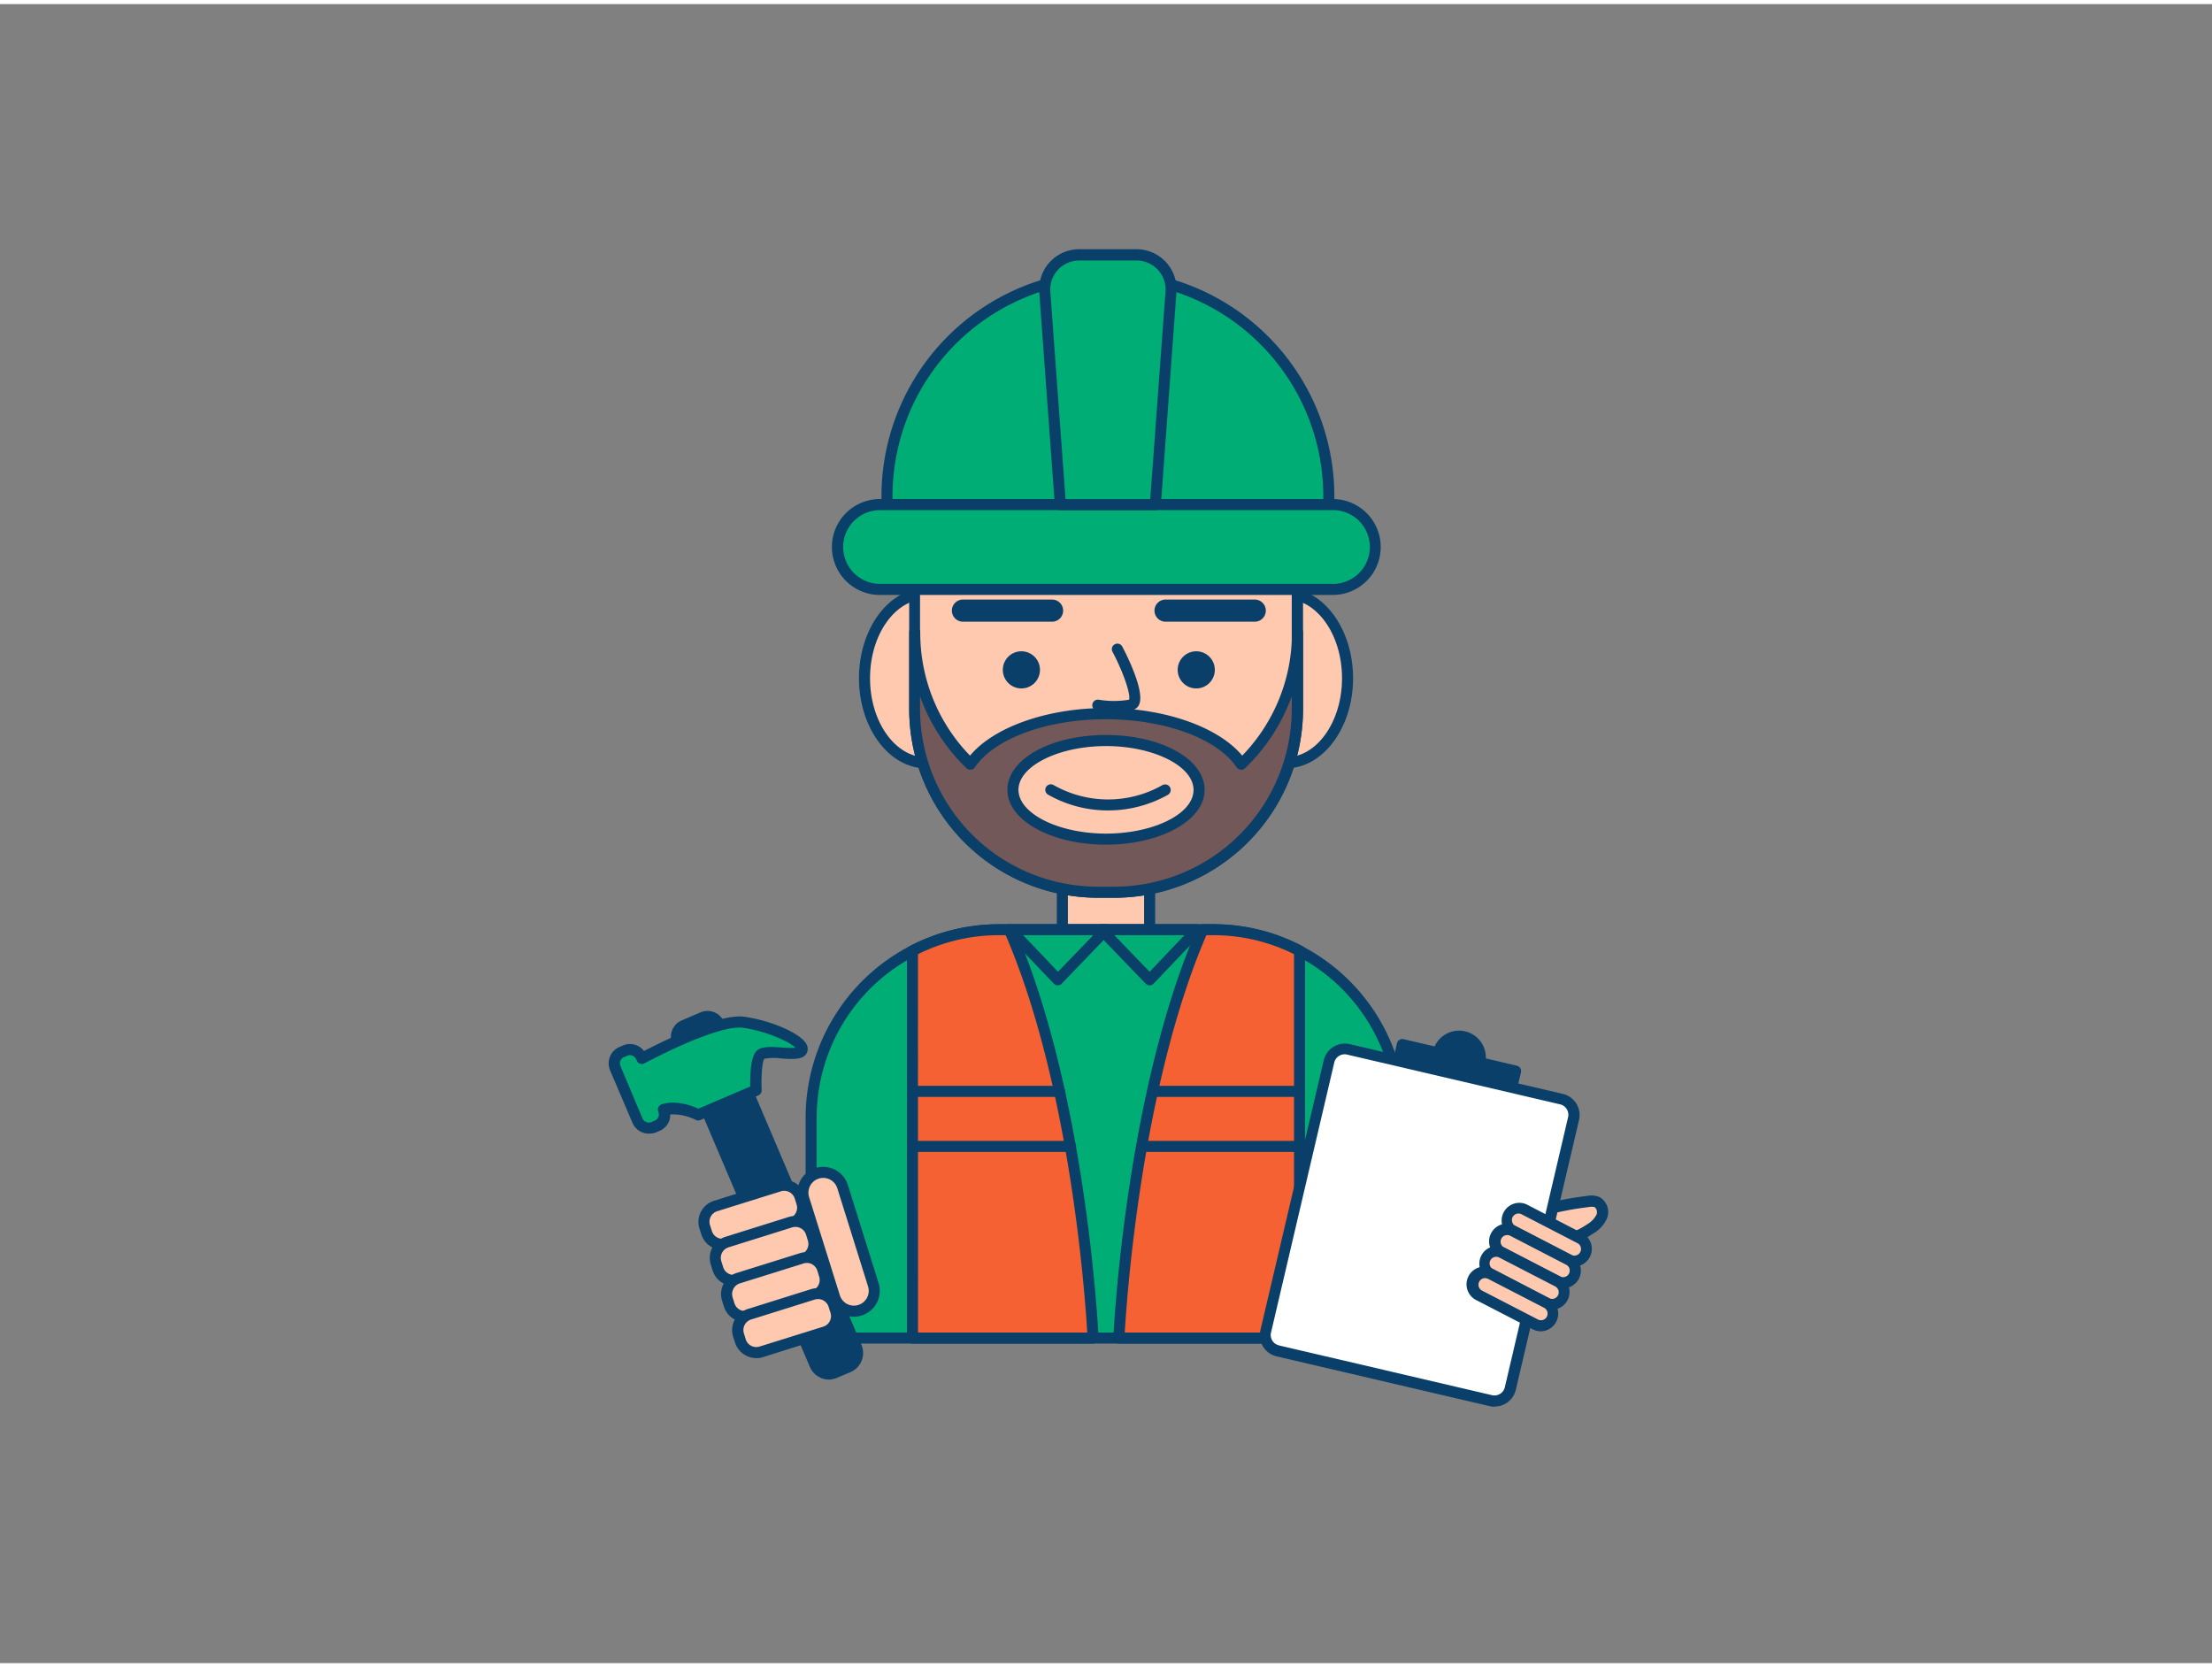 <svg xmlns="http://www.w3.org/2000/svg" viewBox="0 0 400 300" width="406" height="306" class="illustration styles_illustrationTablet__1DWOa"><rect x="0" y="0" width="400" height="300" fill="#808080" stroke="none"/><g id="_368_construction_worker_outline" data-name="#368_construction_worker_outline"><path d="M253.32,201.39v39.83H146.68V201.39a34,34,0,0,1,34-34h38.62a34,34,0,0,1,34,34Z" fill="#00ad75"></path><path d="M253.32,242.22H146.68a1,1,0,0,1-1-1V201.39a35,35,0,0,1,35-35h38.62a35,35,0,0,1,35,35v39.83A1,1,0,0,1,253.32,242.22Zm-105.64-2H252.32V201.39a33,33,0,0,0-33-33H180.69a32.6,32.6,0,0,0-15.22,3.71,33,33,0,0,0-17.79,29.31Z" fill="#093f68"></path><rect x="192.11" y="151.59" width="15.78" height="15.78" fill="#ffc9b0"></rect><path d="M207.89,168.37H192.11a1,1,0,0,1-1-1V151.59a1,1,0,0,1,1-1h15.78a1,1,0,0,1,1,1v15.78A1,1,0,0,1,207.89,168.37Zm-14.78-2h13.78V152.59H193.11Z" fill="#093f68"></path><ellipse cx="167.48" cy="121.9" rx="11.16" ry="15.3" fill="#ffc9b0"></ellipse><path d="M167.48,138.2c-6.7,0-12.15-7.31-12.15-16.3s5.45-16.31,12.15-16.31,12.16,7.32,12.16,16.31S174.19,138.2,167.48,138.2Zm0-30.61c-5.6,0-10.15,6.42-10.15,14.31s4.55,14.3,10.15,14.3,10.16-6.41,10.16-14.3S173.08,107.59,167.48,107.59Z" fill="#093f68"></path><ellipse cx="232.52" cy="121.9" rx="11.16" ry="15.3" fill="#ffc9b0"></ellipse><path d="M232.52,138.2c-6.7,0-12.16-7.31-12.16-16.3s5.46-16.31,12.16-16.31,12.16,7.32,12.16,16.31S239.22,138.2,232.52,138.2Zm0-30.61c-5.6,0-10.16,6.42-10.16,14.31s4.56,14.3,10.16,14.3,10.16-6.41,10.16-14.3S238.12,107.59,232.52,107.59Z" fill="#093f68"></path><path d="M221.91,80.38A12.71,12.71,0,0,1,234.63,93.1v34.39a33.1,33.1,0,0,1-33.1,33.11h-3a33.11,33.11,0,0,1-33.12-33.11V93.1a12.72,12.72,0,0,1,12.72-12.72Z" fill="#ffc9b0"></path><path d="M201.53,161.6h-3a34.16,34.16,0,0,1-34.12-34.11V93.1a13.74,13.74,0,0,1,13.72-13.72h43.82A13.73,13.73,0,0,1,235.63,93.1v34.39A34.14,34.14,0,0,1,201.53,161.6ZM178.09,81.38A11.74,11.74,0,0,0,166.37,93.1v34.39a32.15,32.15,0,0,0,32.12,32.11h3a32.14,32.14,0,0,0,32.1-32.11V93.1a11.74,11.74,0,0,0-11.72-11.72Z" fill="#093f68"></path><path d="M224.5,137.42c-3.6-5.32-13.21-9.13-24.5-9.13s-20.9,3.81-24.5,9.13a33,33,0,0,1-10.13-23.83v13.9a33.11,33.11,0,0,0,33.12,33.11h3a33.1,33.1,0,0,0,33.1-33.11v-13.9A33,33,0,0,1,224.5,137.42ZM200,151c-8.72,0-15.88-3.51-16.74-8a4.6,4.6,0,0,1-.09-.91c0-4.93,7.53-8.92,16.83-8.92s16.83,4,16.83,8.92a4.88,4.88,0,0,1-.09.93C215.86,147.5,208.71,151,200,151Z" fill="#725858"></path><path d="M201.53,161.6h-3a34.16,34.16,0,0,1-34.12-34.11v-13.9a1,1,0,0,1,2,0,31.83,31.83,0,0,0,9,22.31c4.32-5.19,14-8.61,24.61-8.61s20.29,3.42,24.61,8.61a31.83,31.83,0,0,0,9-22.31,1,1,0,0,1,2,0v13.9A34.14,34.14,0,0,1,201.53,161.6Zm-35.16-36.43v2.32a32.16,32.16,0,0,0,32.12,32.11h3a32.14,32.14,0,0,0,32.1-32.11v-2.32a34,34,0,0,1-8.44,13,1,1,0,0,1-.79.27,1,1,0,0,1-.73-.43c-3.52-5.2-13-8.69-23.67-8.69s-20.15,3.49-23.67,8.69a1,1,0,0,1-.73.43,1,1,0,0,1-.79-.27A33.88,33.88,0,0,1,166.37,125.17ZM200,152c-9.14,0-16.76-3.79-17.72-8.81a5.86,5.86,0,0,1-.11-1.1c0-5.56,7.83-9.92,17.83-9.92s17.83,4.36,17.83,9.92a6.16,6.16,0,0,1-.11,1.12C216.74,148.22,209.12,152,200,152Zm0-17.83c-8.58,0-15.83,3.62-15.83,7.92a3.42,3.42,0,0,0,.07.71c.77,4,7.7,7.2,15.76,7.2s15-3.15,15.76-7.17a3.78,3.78,0,0,0,.07-.74C215.83,137.79,208.58,134.17,200,134.17Z" fill="#093f68"></path><path d="M200.37,145.81a21.84,21.84,0,0,1-10.89-2.88,1,1,0,0,1-.3-1.38,1,1,0,0,1,1.38-.31,19.93,19.93,0,0,0,19.63,0,1,1,0,1,1,1,1.75A22.09,22.09,0,0,1,200.37,145.81Z" fill="#093f68"></path><path d="M200.35,48.45h0a39.94,39.94,0,0,1,39.94,39.94v2.12a0,0,0,0,1,0,0H160.4a0,0,0,0,1,0,0V88.39A39.94,39.94,0,0,1,200.35,48.45Z" fill="#00ad75"></path><path d="M240.29,91.51H160.4a1,1,0,0,1-1-1V88.39a40.95,40.95,0,0,1,81.89,0v2.12A1,1,0,0,1,240.29,91.51Zm-78.89-2h77.89V88.39a38.95,38.95,0,0,0-77.89,0Z" fill="#093f68"></path><rect x="151.73" y="90.51" width="97.23" height="15.33" rx="7.67" fill="#00ad75"></rect><path d="M241.3,106.84H159.4a8.67,8.67,0,1,1,0-17.33h81.9a8.67,8.67,0,0,1,0,17.33ZM159.4,91.51a6.67,6.67,0,1,0,0,13.33h81.9a6.67,6.67,0,0,0,0-13.33Z" fill="#093f68"></path><path d="M195.17,45.33h10.35a6.25,6.25,0,0,1,6.24,6.7l-2.82,38.48H191.75L188.94,52A6.24,6.24,0,0,1,195.17,45.33Z" fill="#00ad75"></path><path d="M208.94,91.51H191.75a1,1,0,0,1-1-.92l-2.82-38.48a7.24,7.24,0,0,1,7.23-7.78h10.35a7.24,7.24,0,0,1,7.23,7.78l-2.82,38.48A1,1,0,0,1,208.94,91.51Zm-16.26-2H208L210.76,52a5.24,5.24,0,0,0-5.24-5.63H195.17A5.24,5.24,0,0,0,189.93,52Z" fill="#093f68"></path><path d="M197.67,241.22H165v-70a33.75,33.75,0,0,1,15.68-3.83h1.83C195.73,197.54,197.67,241.22,197.67,241.22Z" fill="#f56132"></path><path d="M197.67,242.22H165a1,1,0,0,1-1-1v-70a1,1,0,0,1,.54-.89,34.59,34.59,0,0,1,16.14-3.94h1.83a1,1,0,0,1,.92.6c13.13,30,15.21,73.77,15.23,74.2a1,1,0,0,1-.28.74A1,1,0,0,1,197.67,242.22Zm-31.66-2h30.6c-.4-6.76-3.11-44.81-14.75-71.85h-1.17A32.6,32.6,0,0,0,166,171.81Z" fill="#093f68"></path><path d="M235,171.19v70H202.33s1.94-43.68,15.15-73.85h1.83A33.87,33.87,0,0,1,235,171.19Z" fill="#f56132"></path><path d="M235,242.22H202.33a1,1,0,0,1-.72-.31,1,1,0,0,1-.28-.74c0-.43,2.1-44.21,15.23-74.2a1,1,0,0,1,.92-.6h1.83a34.61,34.61,0,0,1,16.14,3.93,1,1,0,0,1,.54.89v70A1,1,0,0,1,235,242.22Zm-31.6-2H234V171.8a32.62,32.62,0,0,0-14.68-3.43h-1.17C206.5,195.42,203.79,233.46,203.39,240.22Z" fill="#093f68"></path><path d="M191.61,197.61H165.37a1,1,0,0,1,0-2h26.24a1,1,0,0,1,0,2Z" fill="#093f68"></path><path d="M193.59,207.56H165.37a1,1,0,0,1,0-2h28.22a1,1,0,0,1,0,2Z" fill="#093f68"></path><path d="M234.26,197.61H208.81a1,1,0,0,1,0-2h25.45a1,1,0,0,1,0,2Z" fill="#093f68"></path><path d="M234.26,207.56H206.89a1,1,0,0,1,0-2h27.37a1,1,0,0,1,0,2Z" fill="#093f68"></path><path d="M182.52,167.37c.14,0,8.74,9.07,8.74,9.07l8.74-9.07Z" fill="#00ad75"></path><path d="M191.26,177.44h0a1,1,0,0,1-.72-.32c-3-3.19-8-8.38-8.6-8.94a1,1,0,0,1,.58-1.81H200a1,1,0,0,1,.92.61,1,1,0,0,1-.2,1.08L192,177.13A1,1,0,0,1,191.26,177.44ZM185,168.37c1.23,1.25,3.16,3.3,6.32,6.62l6.38-6.62Z" fill="#093f68"></path><path d="M216.63,167.37c-.14,0-8.74,9.07-8.74,9.07l-8.74-9.07Z" fill="#00ad75"></path><path d="M207.89,177.44a1,1,0,0,1-.72-.31l-8.74-9.07a1,1,0,0,1-.2-1.08,1,1,0,0,1,.92-.61h17.48a1,1,0,0,1,1,1,1,1,0,0,1-.42.81c-.61.56-5.56,5.75-8.59,8.94a1,1,0,0,1-.72.32Zm-6.39-9.07,6.39,6.62c3.15-3.32,5.09-5.37,6.31-6.62Z" fill="#093f68"></path><path d="M201.85,128.08a21.83,21.83,0,0,1-3.49-.29,1,1,0,1,1,.35-2,16.68,16.68,0,0,0,5.46,0c.33-.93-1-4.9-3-8.68a1,1,0,0,1,.42-1.35,1,1,0,0,1,1.35.42c1,1.88,4.09,8.17,3.05,10.49a1.78,1.78,0,0,1-1.22,1A12.22,12.22,0,0,1,201.85,128.08Z" fill="#093f68"></path><circle cx="184.7" cy="120.39" r="3.36" fill="#093f68"></circle><path d="M190.25,111.68H174.13a2,2,0,0,1,0-4h16.12a2,2,0,0,1,0,4Z" fill="#093f68"></path><circle cx="216.32" cy="120.39" r="3.36" fill="#093f68"></circle><path d="M226.9,111.68H210.77a2,2,0,0,1,0-4H226.9a2,2,0,1,1,0,4Z" fill="#093f68"></path><path d="M280.5,217.7a57.87,57.87,0,0,1,6.65-1.18,3,3,0,0,1,1.64.11,2.12,2.12,0,0,1,.85,2.67,5.09,5.09,0,0,1-2.09,2.2,14.55,14.55,0,0,1-10.19,2.44,3.71,3.71,0,0,1-1.89-.75c-1-.84-1.82-4.27-.59-5.16.55-.4,1.32.11,1.91.12A14.12,14.12,0,0,0,280.5,217.7Z" fill="#ffc9b0"></path><path d="M279.35,225.1a14.09,14.09,0,0,1-2.16-.17,4.64,4.64,0,0,1-2.38-1,6.42,6.42,0,0,1-1.53-4.49,2.73,2.73,0,0,1,1-2.23,2.33,2.33,0,0,1,2.11-.16,2.33,2.33,0,0,0,.4.09,13.78,13.78,0,0,0,3.47-.42h0a59.21,59.21,0,0,1,6.77-1.21,4,4,0,0,1,2.16.19,3.1,3.1,0,0,1,1.37,3.95,6,6,0,0,1-2.48,2.68A16.1,16.1,0,0,1,279.35,225.1Zm-4-6.22s-.08.19-.11.66a4.87,4.87,0,0,0,.86,2.9,2.94,2.94,0,0,0,1.39.52,13.74,13.74,0,0,0,9.48-2.29,4.27,4.27,0,0,0,1.71-1.74,1.16,1.16,0,0,0-.33-1.39,2.35,2.35,0,0,0-1.11,0,55.46,55.46,0,0,0-6.53,1.17,15.42,15.42,0,0,1-4,.47,3.34,3.34,0,0,1-.92-.17,3.09,3.09,0,0,0-.47-.1Z" fill="#093f68"></path><circle cx="263.83" cy="190.48" r="3.85" fill="#093f68"></circle><path d="M263.84,195.34a5.35,5.35,0,0,1-1.12-.13,4.83,4.83,0,0,1-3-2.17,4.76,4.76,0,0,1-.6-3.66h0a4.85,4.85,0,1,1,7.27,5.23A4.8,4.8,0,0,1,263.84,195.34Zm-2.79-5.51a2.83,2.83,0,0,0,.36,2.16,2.85,2.85,0,0,0,3.92.92,2.85,2.85,0,0,0-.85-5.2,2.86,2.86,0,0,0-3.43,2.12Z" fill="#093f68"></path><rect x="252.37" y="190.38" width="21.02" height="8.26" transform="translate(474.48 443.85) rotate(-166.82)" fill="#093f68"></rect><path d="M272.18,201.92a.9.9,0,0,1-.23,0l-20.47-4.8a1,1,0,0,1-.62-.44,1,1,0,0,1-.12-.76l1.88-8a1,1,0,0,1,1.2-.75l20.47,4.8a1,1,0,0,1,.75,1.2l-1.89,8A1,1,0,0,1,272.18,201.92Zm-19.27-6.54,18.52,4.34,1.43-6.09-18.52-4.34Z" fill="#093f68"></path><rect x="234.02" y="192.77" width="45.42" height="56.01" rx="2.93" transform="translate(456.34 494.29) rotate(-166.82)" fill="#fff"></rect><path d="M270.28,253.63a3.94,3.94,0,0,1-.9-.1l-38.53-9h0a3.93,3.93,0,0,1-2.93-4.71L239.37,191a3.93,3.93,0,0,1,4.71-2.93l38.53,9a3.93,3.93,0,0,1,2.93,4.71L274.1,250.6a3.92,3.92,0,0,1-3.82,3Zm-39-11.08,38.53,9a1.93,1.93,0,0,0,2.31-1.43l11.44-48.84a1.94,1.94,0,0,0-1.43-2.32l-38.53-9a1.93,1.93,0,0,0-2.32,1.43l-11.44,48.84a1.92,1.92,0,0,0,1.44,2.31Z" fill="#093f68"></path><rect x="271.76" y="220.31" width="15.77" height="4.39" rx="2.19" transform="translate(425.89 548.58) rotate(-152.66)" fill="#ffc9b0"></rect><path d="M284.7,228.31a3.14,3.14,0,0,1-1.46-.35l-10.11-5.23a3.2,3.2,0,0,1,2.93-5.68l10.11,5.23a3.19,3.19,0,0,1-1.47,6Zm-10.1-9.61a1.5,1.5,0,0,0-.37.05,1.24,1.24,0,0,0-.7.59,1.2,1.2,0,0,0-.07.91,1.11,1.11,0,0,0,.59.7h0l10.1,5.23a1.2,1.2,0,0,0,1.61-.51,1.18,1.18,0,0,0-.51-1.61l-10.11-5.23A1.16,1.16,0,0,0,274.6,218.7Z" fill="#093f68"></path><rect x="269.75" y="224.21" width="15.77" height="4.39" rx="2.19" transform="translate(420.29 555.02) rotate(-152.66)" fill="#ffc9b0"></rect><path d="M282.68,232.21a3.15,3.15,0,0,1-1.46-.36l-10.11-5.22h0a3.2,3.2,0,1,1,2.94-5.68l10.1,5.23a3.2,3.2,0,0,1-.49,5.88A3.28,3.28,0,0,1,282.68,232.21ZM272,224.85l10.11,5.23a1.19,1.19,0,0,0,.91.07,1.17,1.17,0,0,0,.7-.59,1.24,1.24,0,0,0,.08-.91,1.19,1.19,0,0,0-.59-.69l-10.11-5.23a1.19,1.19,0,1,0-1.1,2.12Z" fill="#093f68"></path><rect x="267.73" y="228.11" width="15.77" height="4.39" rx="2.19" transform="translate(414.7 561.45) rotate(-152.66)" fill="#ffc9b0"></rect><path d="M280.67,236.11a3.15,3.15,0,0,1-1.46-.36l-10.11-5.22h0a3.2,3.2,0,0,1,2.93-5.68l10.11,5.23a3.19,3.19,0,0,1-1.47,6ZM270,228.75,280.12,234a1.18,1.18,0,0,0,1.61-.51,1.15,1.15,0,0,0,.08-.91,1.24,1.24,0,0,0-.59-.7l-10.11-5.22a1.19,1.19,0,0,0-1.61.51,1.2,1.2,0,0,0,.51,1.61Z" fill="#093f68"></path><rect x="265.72" y="232.01" width="15.77" height="4.39" rx="2.19" transform="translate(409.1 567.89) rotate(-152.66)" fill="#ffc9b0"></rect><path d="M278.65,240a3.21,3.21,0,0,1-1.46-.36l-10.11-5.22a3.2,3.2,0,1,1,2.93-5.68L280.12,234a3.2,3.2,0,0,1-1.47,6Zm-10.1-9.62a1.13,1.13,0,0,0-.36.06,1.18,1.18,0,0,0-.7.59,1.16,1.16,0,0,0-.08.91,1.24,1.24,0,0,0,.59.7h0l10.11,5.22a1.19,1.19,0,0,0,1.61-.51,1.2,1.2,0,0,0-.51-1.61l-10.11-5.22A1.21,1.21,0,0,0,268.55,230.39Z" fill="#093f68"></path><path d="M137.49,181.25h2.59a2.78,2.78,0,0,1,2.78,2.78v63.49a2.21,2.21,0,0,1-2.21,2.21h-3.72a2.21,2.21,0,0,1-2.21-2.21V184a2.78,2.78,0,0,1,2.78-2.78Z" transform="translate(350.91 359.38) rotate(156.93)" fill="#093f68"></path><path d="M149.93,248.73a3.78,3.78,0,0,1-3.48-2.3L121.57,188a3.23,3.23,0,0,1,1.7-4.22l3.42-1.46a3.23,3.23,0,0,1,4.22,1.7l24.87,58.42a3.78,3.78,0,0,1-2,4.95l-2.39,1h0A3.83,3.83,0,0,1,149.93,248.73Zm1.08-1.22h0ZM128,184.09a1.36,1.36,0,0,0-.48.09l-3.42,1.46a1.21,1.21,0,0,0-.64,1.59l24.88,58.42a1.78,1.78,0,0,0,2.33.94l2.38-1a1.77,1.77,0,0,0,.94-2.33l-24.87-58.41A1.23,1.23,0,0,0,128,184.09Z" fill="#093f68"></path><path d="M111.28,192.39l4.06,9.52a2.21,2.21,0,0,0,2.89,1.17l.63-.27a2.21,2.21,0,0,0,1.17-2.9h0c2.86-.91,6.3.92,6.3.92l10.43-4.44s-.25-5,.73-6.32,7.13.57,7.58-.93-5.32-4.29-10.55-5c-4.4-.61-15.14,4.81-18.43,6.54l-.11-.26a2.2,2.2,0,0,0-2.9-1.16l-.62.27A2.21,2.21,0,0,0,111.28,192.39Z" fill="#00ad75"></path><path d="M117.37,204.25a3.19,3.19,0,0,1-3-1.95l-4.06-9.52a3.2,3.2,0,0,1,0-2.45,3.14,3.14,0,0,1,1.72-1.75l.62-.27a3.2,3.2,0,0,1,3.81,1c4.61-2.38,13.87-6.8,18.16-6.19,4.69.66,9.88,2.88,11.1,4.77a1.81,1.81,0,0,1,.27,1.53c-.46,1.54-2.56,1.39-4.78,1.24a9.28,9.28,0,0,0-3,.06c-.4.55-.59,3.36-.48,5.62a1,1,0,0,1-.6,1l-10.43,4.44a1,1,0,0,1-.86,0,9.49,9.49,0,0,0-4.65-1A3.13,3.13,0,0,1,121,202a3.21,3.21,0,0,1-1.72,1.75l-.63.27A3.21,3.21,0,0,1,117.37,204.25Zm-3.43-14.2a1.1,1.1,0,0,0-.47.1l-.63.27a1.17,1.17,0,0,0-.65.66,1.22,1.22,0,0,0,0,.92h0l4,9.52a1.25,1.25,0,0,0,.67.65,1.22,1.22,0,0,0,.92,0l.62-.27a1.2,1.2,0,0,0,.65-1.59,1,1,0,0,1,.61-1.36c2.61-.83,5.53.29,6.63.79l9.37-4c0-1.71,0-5,1-6.27.8-1.06,2.61-.93,4.7-.79a17.7,17.7,0,0,0,2.5.05c-1-1.05-5.2-3-9.51-3.62-3.28-.46-11.35,3-17.82,6.44a1,1,0,0,1-.8.05,1,1,0,0,1-.59-.55l-.11-.25a1.22,1.22,0,0,0-1.11-.74Z" fill="#093f68"></path><rect x="127.19" y="215.37" width="18.06" height="7.13" rx="3.01" transform="translate(331.64 387.16) rotate(162.61)" fill="#ffc9b0"></rect><path d="M130.65,225.27a4,4,0,0,1-3.83-2.81l-.34-1.06a4,4,0,0,1,2.63-5l11.49-3.6a4,4,0,0,1,5,2.63l.34,1.06a4,4,0,0,1-2.63,5l-11.49,3.6A4.14,4.14,0,0,1,130.65,225.27Zm11.14-10.68a1.78,1.78,0,0,0-.59.1l-11.49,3.59a2,2,0,0,0-1.32,2.52l.34,1.06a2,2,0,0,0,2.51,1.32h0l11.49-3.6a2,2,0,0,0,1.18-1,2,2,0,0,0,.14-1.53l-.34-1.07A2,2,0,0,0,141.79,214.59Z" fill="#093f68"></path><rect x="129.23" y="221.89" width="18.06" height="7.13" rx="3.01" transform="translate(337.58 399.3) rotate(162.61)" fill="#ffc9b0"></rect><path d="M132.69,231.8a4,4,0,0,1-3.83-2.81l-.33-1.07a4,4,0,0,1,2.62-5l11.49-3.6a4,4,0,0,1,5,2.63L148,223a4,4,0,0,1-2.63,5l-11.49,3.59h0A3.79,3.79,0,0,1,132.69,231.8Zm.89-1.14h0Zm10.26-9.54a2.08,2.08,0,0,0-.6.09l-11.49,3.6a2,2,0,0,0-1.31,2.52l.33,1.06a2,2,0,0,0,2.52,1.32l11.48-3.6a2,2,0,0,0,1.32-2.52l-.33-1.06A2,2,0,0,0,143.84,221.12Z" fill="#093f68"></path><rect x="131.28" y="228.42" width="18.06" height="7.13" rx="3.01" transform="translate(343.52 411.44) rotate(162.61)" fill="#ffc9b0"></rect><path d="M134.73,238.32a4,4,0,0,1-3.83-2.81l-.33-1.06a4,4,0,0,1,2.63-5l11.48-3.59a4,4,0,0,1,5,2.63l.33,1.06a4,4,0,0,1-2.63,5l-11.48,3.6h0A4.16,4.16,0,0,1,134.73,238.32Zm.9-1.14h0Zm10.26-9.54a1.81,1.81,0,0,0-.61.1l-11.48,3.59a1.94,1.94,0,0,0-1.18,1,2,2,0,0,0-.14,1.53l.33,1.06a2,2,0,0,0,2.52,1.32l11.49-3.6a2,2,0,0,0,1.18-1,2.06,2.06,0,0,0,.13-1.54l-.33-1.06a2,2,0,0,0-1.91-1.41Z" fill="#093f68"></path><rect x="133.32" y="234.94" width="18.06" height="7.13" rx="3.01" transform="translate(349.46 423.58) rotate(162.61)" fill="#ffc9b0"></rect><path d="M136.77,244.85a4.06,4.06,0,0,1-1.86-.46,4,4,0,0,1-2-2.36l-.34-1.06a4,4,0,0,1,2.63-5l11.49-3.6a4,4,0,0,1,5,2.63l.33,1.06a4,4,0,0,1-2.62,5L138,244.66h0A3.86,3.86,0,0,1,136.77,244.85Zm11.15-10.68a2.13,2.13,0,0,0-.6.09l-11.48,3.6a2,2,0,0,0-1.32,2.51l.33,1.07a2,2,0,0,0,2.52,1.31h0l11.49-3.59a2,2,0,0,0,1.32-2.52l-.34-1.06A2,2,0,0,0,147.92,234.17Z" fill="#093f68"></path><rect x="147.97" y="210.84" width="7.35" height="25.94" rx="3.67" transform="translate(363.23 392.08) rotate(162.61)" fill="#ffc9b0"></rect><path d="M154.42,237.36a4.68,4.68,0,0,1-4.46-3.28l-5.56-17.75a4.67,4.67,0,1,1,8.92-2.79l5.56,17.75a4.68,4.68,0,0,1-3.07,5.85h0A4.48,4.48,0,0,1,154.42,237.36Zm1.1-1.17Zm-6.66-23.93a2.77,2.77,0,0,0-.8.12,2.68,2.68,0,0,0-1.75,3.35l5.56,17.75a2.66,2.66,0,0,0,3.35,1.75h0a2.67,2.67,0,0,0,1.75-3.35l-5.56-17.75A2.67,2.67,0,0,0,148.86,212.26Z" fill="#093f68"></path></g></svg>